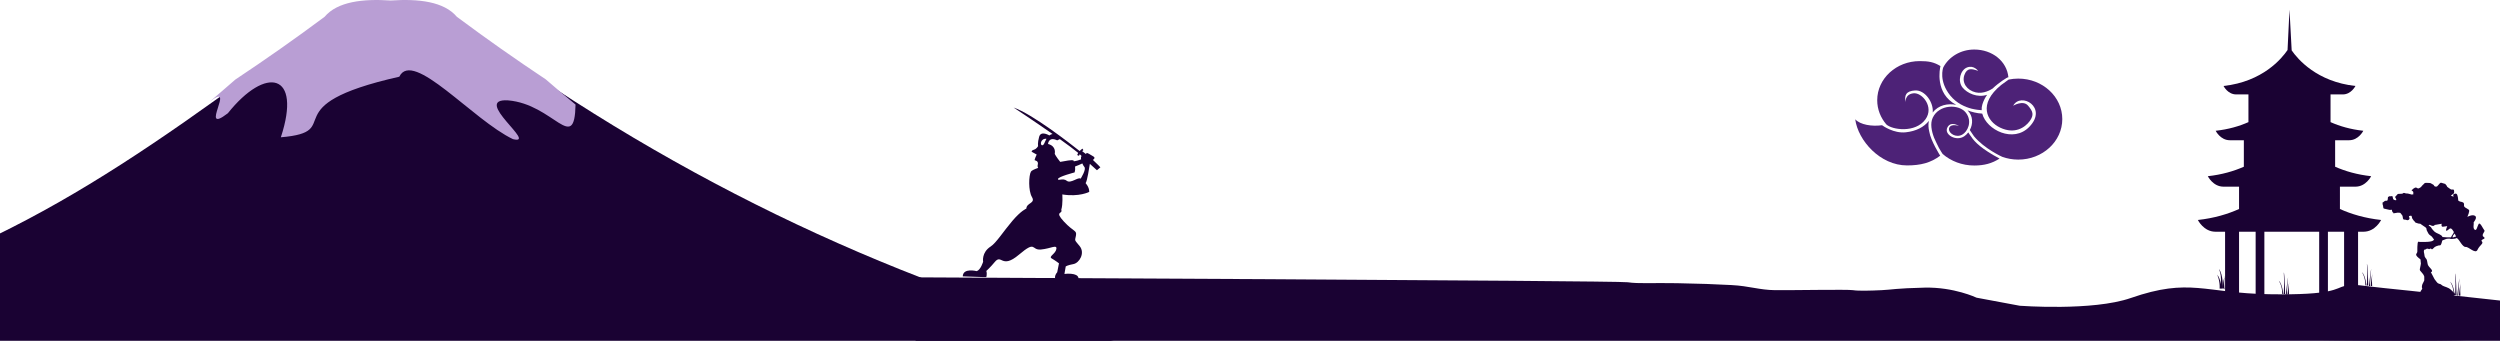 <svg fill="none" height="262" viewBox="0 0 1922 262" width="1922" xmlns="http://www.w3.org/2000/svg" xmlns:xlink="http://www.w3.org/1999/xlink"><clipPath id="a"><path d="m-259 0h2181v271h-2181z"/></clipPath><clipPath id="b"><path d="m0 0h159.189v89.168h-159.189z" transform="matrix(-1 0 0 1 1585.49 38.082)"/></clipPath><clipPath id="c"><path d="m740.172 82.666h105.79v132.823h-105.79z"/></clipPath><g clip-path="url(#a)"><path d="m1911.93 262.8c-83.09-7.661-860.55 21.461-941.034 0h-111.121c-1.122-.243-2.211-.487-3.3-.73-177.696-47.818-347.802-129.622-505.237-246.719-9.867-11.734-29.435-13.984-50.851-12.524-21.383-1.459-40.984.821-50.85 12.524-157.402 117.097-246.502 180.62-424.198 228.468-1.089.243-83.25 18.738-84.339 18.981l64.188.152c-80.482 21.461 257.392-7.661 174.302 0h371.748l323.445-.152z" fill="#1a0233"/><path d="m175.126 87.123c29.269-36.722 57.153-31.22 40.786 18.422 51.312-4.347-8.25-24.198 91.075-46.572 10.328-21.401 56.592 33.348 87.379 48.001 19.634 4.772-32.041-31.433-3.86-29.822 35.242 2.918 51.18 41.768 51.972 3.253-8.151-6.749-15.773-13.224-22.901-19.395-23.033-15.321-45.834-31.311-68.339-48.091-9.867-11.734-29.435-13.984-50.851-12.524-21.383-1.459-40.984.821-50.85 12.524-22.604 16.811-45.472 32.892-68.604 48.243-6.236 5.441-12.77 11.126-19.7 17.054 21.284-16.72-9.272 26.69 13.893 8.877z" fill="#b99ed4"/><g fill="#1a0233"><path d="m1922 231.054s-72.23-7.952-88.95-9.571c-16.73-1.618-23.23-3.496-30.04-1.796-7.99 1.996-8.32 7.321-58.4 6.511-50.08-.809-60.82-12.942-106.53 2.93-29.26 10.159-85.27 5.934-85.27 5.934l-33.23-6.204s-17.36-8.27-39.99-7.731c-22.62.54-24.58 1.554-32.96 1.948-8.39.394-17.75.685-22.05 0-4.29-.685-47.59.145-59.88 0-12.29-.146-19.7-3.205-33.55-3.922-13.85-.718-23.22-1.079-41.94-1.441-18.73-.361-29.46.54-37.85-.717-8.38-1.257-547.459-3.777-547.459-3.777v49.451l1218.099-.001v-31.609z"/><path d="m1721.38 160.686v-17.178h-11.95c-8.11 0-12.06-8.049-12.06-8.049 10.78-1.176 19.96-3.863 27.7-7.278v-20.366h-10.76c-7.33 0-10.9-7.278-10.9-7.278 9.81-1.068 18.16-3.523 25.19-6.646v-21.299h-9.4c-6.55 0-9.74-6.501-9.74-6.501 30.06-3.275 44.78-21.11 49.21-27.633l1.49-31.027 1.68 31.296c4.64 6.728 19.36 24.132 49.02 27.363 0 0-3.19 6.501-9.73 6.501h-9.41v21.299c7.03 3.124 15.38 5.578 25.19 6.646 0 0-3.57 7.278-10.9 7.278h-10.76v20.366c7.74 3.42 16.93 6.107 27.7 7.278 0 0-3.95 8.049-12.06 8.049h-11.95v17.178c8.82 3.96 19.3 7.083 31.67 8.432 0 0-4.43 9.031-13.53 9.031h-113.84c-9.09 0-13.52-9.031-13.52-9.031 12.36-1.349 22.85-4.472 31.67-8.432z"/><path d="m1802.14 173.968h10.74v54.791h-10.74z"/><path d="m1782.99 167.467h6.71v63.456h-6.71z"/><path d="m1710.64 173.968h10.74v54.791h-10.74z"/><path d="m1734.14 167.467h6.71v63.456h-6.71z"/><path d="m1710.27 222.458s-.95-7.617.37-10.488c0 0-1.91 3.674-1.61 9.577z"/><path d="m1709 221.886s.28-10.854-3.05-15.073c0 0 1.06 2.595 1.36 5.157.29 2.563.17 9.647.17 9.647l1.51.269z"/><path d="m1708.04 221.886s-.7-7.687-3.51-10.757c0 0 2.3 4.618 1.93 10.757z"/><path d="m1891.57 227.244s-.51-6.205.36-10.521c0 0-1.09 5.46-1.53 10.521z"/><path d="m1889.89 227.244s.66-11.578.92-12.7c.27-1.122-.21.113-.46 2.179-.24 2.067-1.24 10.521-1.24 10.521z"/><path d="m1888.57 226.952s-.31-15.893-1.02-16.789c0 0 .27 6.183.24 8.249-.02 2.066-.24 8.427-.24 8.427z"/><path d="m1887.2 226.952s-.8-8.184-3.51-10.342c0 0 2.68 3.663 2.68 10.159l.83.178z"/><path d="m1823.71 219.895s-.51-6.204.36-10.52c0 0-1.09 5.46-1.53 10.52z"/><path d="m1822.03 219.895s.66-11.577.92-12.699c.27-1.122-.21.113-.46 2.179-.24 2.067-1.24 10.52-1.24 10.52z"/><path d="m1820.71 219.604s-.31-15.893-1.02-16.789c0 0 .27 6.183.24 8.249-.02 2.066-.24 8.427-.24 8.427z"/><path d="m1819.34 219.604s-.8-8.184-3.51-10.342c0 0 2.68 3.663 2.68 10.159l.83.178z"/><path d="m1759.8 226.434s-.52-6.204.36-10.52c0 0-1.1 5.46-1.53 10.52z"/><path d="m1758.11 226.434s.66-11.577.93-12.699c.26-1.123-.22.113-.46 2.179s-1.24 10.52-1.24 10.52z"/><path d="m1756.8 226.143s-.32-15.894-1.03-16.789c0 0 .27 6.182.25 8.249-.03 2.066-.25 8.427-.25 8.427z"/><path d="m1755.43 226.143s-.8-8.184-3.51-10.342c0 0 2.68 3.663 2.68 10.159l.83.178z"/><path d="m1831.9 155.701s.92-.702 1.25-.982c.33-.281.4-.248.66-.389.26-.14.49.135.49.135l1.21-.399s.22-.415.29-1.807c.08-1.392.03-.599.44-.847.4-.248.25-.486.25-.486s1 .016 1.49-.027c.48-.043.52-.113.89-.118.36-.006.48.129.48.129s.28 1.057.41 1.71c.12.648 0 0 .26.545.27.545 0 0 .15.232s.61.27.98.432c.25.111.55.129.9.054.52-.114 0 0 .17-.691 0 0-.31-.475-.5-.987-.2-.513 0 0-.34-.577-.35-.578.14-.276.25-.486.1-.205 1.02-1.084 1.56-1.775.54-.696 3.5.011 4.26-.761.77-.766 1.9.243 2.42.13s2.27.237 3.62.658c.36.113.52.162.58.183.27 0 .63-.086 1.06-.14.59-.081.18-.345.18-.345s.23-1.516-.22-1.883 0 0-.79-.604c-.8-.604.35-.691.46-.901.11-.205.32-.621 1.69-1.3 1.36-.675 1.38.183 2.05.307.67.13.3.135.64.194.34.065 2.14-.927 2.43-1.478.28-.555.83-.906 1.09-1.219s1.02-.906 1.35-1.36c.33-.453 2.57-.145 3.42-.194.85-.048 1.35.248 1.35.248l1.99 1.133s.57.507.76 1.015c.2.507 1.9.615 2.24.134.33-.48 1.42-1.499 2-2.265.58-.761 1.22-.4 3.19.215 1.98.615.69.13 1.07.47.37.334 1.07 1.321 1.07 1.321s.16.578.35.745c.19.162 2.87 2.12 3.16 2.082.3-.037 1.38-.161 1.79.108.41.27.38 2.466.27 2.671-.1.21-1.76 1.262-2.23 1.651-.48.388 1.31.836 1.73.933.41.097-.32-1.333-.32-1.333s1.31-1.294 2.55-.83c1.23.458 1.47 4.639 1.44 5.039-.02.399 1.77 1.213 1.92 1.111.14-.108 2.16.442 2.4 1.057s.25 1.301.15 2.023c-.1.723 1.3 1.592 1.3 1.592s1.46.728 2.44 1.505c.99.772-1.14 5.455-1.14 5.455s4.1-2.277 6.04-.664c1.93 1.613-1.67 4.915-1.24 5.33.43.416-.81 3.965.78 5.174 1.59 1.208 1.98-2.503 3.08-4.348s3.5 3.927 4.41 4.839-2.94 3.55-.46 5.152c2.49 1.602-3.09 1.699-1.47 3.383 1.63 1.688-1.75 2.843-3.34 6.436-1.58 3.593-6.76-2.422-9.1-2.18-2.34.243-4.91-5.47-6.15-6.274-.29-.189-.48-.378-.65-.604-.17.075-.31.14-.41.194-.52.264-2.08.534-2.48.48-.41-.054-1.57.173-1.91.006-.35-.168-.81-.222-1.56-.168s-1.57.033-1.85.227c-.29.199-1.91.68-2.31.89-.19.097-.48.243-.74.372-.06.297-.13.605-.21.95-.93 3.841-1.78 2.411-2.7 2.838-.93.426-2.34.286-4.17 2.395-1.16 1.338-1.16-.475-2.08 0-.93.475-.93.378-.93.378s-1.38-.853-2.31 0c-.92.852-.69 0-.69 0l-.7.642c-.7.642 0 2.988 0 2.988l.23 1.495c.23 1.494 0 0 .23.734.23.733.7 1.186 1.16 1.715.46.534.7 2.239.93 3.518.23 1.278.46 1.704 2.54 3.992 2.09 2.287 0 2.622 0 2.622l2.78 5.33 1.62 2.131c1.62 2.131 2.54 1.068 3.7 2.255s3.24 1.376 5.55 2.574c2.32 1.197 5.32 4.985 5.32 4.985s-10.17 6.824-11.1 5.934-13.19-4.418-15.27-6.366 1.29-3.534.7-4.559c-.61-1.025.23-3.334.46-3.571.23-.243 1.16-2.401 1.16-2.401v-2.822c0-.555-.93-2.007-.93-2.007s-1.85-2.131-2.31-2.773 0-1.494.46-4.154c.46-2.665 0-.96 0-3.096 0-2.137-.46-1.069-2.54-3.318-2.09-2.25 0-2.228 0-4.149v-2.557s0-1.705.23-3.626c.23-1.92 1.38-1.068 1.38-1.068h4.63s2.55 0 4.4-.426 2.2-1.387 2.2-1.387l-1.05-1.386-.46-.642c-.46-.642-1.16-.852-2.08-1.705-.93-.852-.93-1.494-1.62-2.557-.7-1.068-.46-1.705-.7-2.347-.23-.642-1.85-1.494-3.01-2.347-.51-.383-1.12-.804-1.69-1.192-.44-.178-.44.022-.88-.032-.52-.06 0 0-1.77-.486-1.78-.485-1.15-.804-1.68-1.208-.53-.405-.57-.508-1.53-1.862s-.41-1.537-.41-1.537l-.72-1.085-1.34.265c-1.33.259 0 0-.21.243-.22.242-.03.41-.03.41s.08.377.27.884c.2.513.09.551-.31 1.139s0 0-.7.458c-.69.459-1.53-.421-2.87-.329s-1.19-1.629-1.27-2.174c-.09-.545 0 0-.1 0-.09 0 .05-.62-.22-.993-.27-.372-.57-.674-1.14-1.521-.58-.847-.95-.502-1.36-.594-.41-.097-.97-.086-.97-.086s-.96.086-2.61.421c-1.65.334-.4-.302-.83-.362-.43-.059-.55-.539-.78-.809s-.24-.787-.28-1.23c-.05-.442-.45-.199-.45-.199l-1.41.059s-3.52-.869-4.28-.987c-.77-.124-.59-2.255-.82-2.525-.22-.27-.24-.782-.29-1.743-.06-.96.22-.415.22-.415zm54.18 26.764c.29 0 1.16-.48 1.5-.48.16 0 .43-.043.68-.092-.23-.561-.54-1.305-1.08-2.363-.18.481-.46.534-.87 1.009-.4.48-.34.642-.52.901-.1.151-.21.631-.29 1.014h.58zm-17.93-8.421c1.85 1.494 0 0 2.08 2.557 2.09 2.557 3.01 2.347 5.4 3.625 1.25.669 1.91 1.149 2.12 1.996.01.065 1.74.141 1.97.141s.92.108 1.56.108h3.01s1.27-2.401 1.5-2.536c.19-.108.38-.577.76-1.543-.08-.151-.17-.297-.26-.459-2.35-4.013-2.9-1.866-4.89-.701s.06-3.334.06-3.334-.8-.049-2.96.378c-2.16.426-1.31-2.261-1.31-2.261l-5.48.955c-.24 1.171-2.29.691-3.12.157-.7-.454-1.2-.152-1.53.021.34.291.71.594 1.08.901zm-14.34-24.51c.08.033.17.049.27.049-.11-.032-.43-.124-.27-.049z"/></g><g clip-path="url(#b)" fill="#4d2277"><path d="m1544.06 59.389c-.71-.258-7.85 4.504-12.09 8.639-1.38.927-7.01 4.375-13.02 2.991-6.9-1.589-10.82-7.519-8.74-13.342 2.07-5.824 5.75-4.874 10.59-3.179 0 0-3.34-4.657-8.52-2.645-5.18 2.012-7.48 10.486-3.46 15.46 3.48 4.293 11.24 8.029 18.85 5.577-1.49 2.117-2.78 4.586-3.65 7.448-.44 1.454-.6 2.926-.5 4.387-1.63-.1-4.5-.381-7.67-1.138-5.15-1.331-11.65-4.152-16.48-10.134-9.01-11.166-5.62-21.008-5.39-21.635 4.28-8.129 13.34-13.735 23.82-13.735 13.81 0 25.05 8.891 26.26 21.307z"/><path d="m1503.98 80.608c-6.26-1.279-13.71.035-18.12 5.935.84-7.7-5.91-17.454-13.52-17.008-7.01.41-8.43 3.73-7.3 9.108 0 0-.78-6.07 5.95-6.909 6.74-.839 16.19 10.515 9.28 20.04-7.78 10.733-25.72 8.041-30.07 3.859-4.38-5.114-6.99-11.565-6.99-18.58 0-16.609 14.64-30.075 32.69-30.075 6.65 0 10.77.674 15.93 3.818-.45 1.883-4.56 21.148 12.14 29.817z"/><path d="m1517.56 104.706-3.17-4.709c2.58-4.704 2.61-10.867-1.75-15.143 3.3 1.243 7.19 2.276 11.3 2.487 3.31 12.574 23.96 22.861 36.22 10.152 14.5-15.037-6.67-27.007-12.43-16.204 0 0 7.6-4.557 11.4-.106 3.8 4.446 4.83 7.096 1.27 11.964-3.57 4.874-11.52 10.281-22.68 4.979-10.22-4.85-17.31-18.093.82-32.819l5.71-4.129c2.38-.487 4.86-.757 7.4-.757 18.68.006 33.84 13.947 33.84 31.142 0 17.196-15.16 31.136-33.85 31.136-4.35 0-8.51-.762-12.33-2.14 0 0-13.69-6.117-21.75-15.853z"/><path d="m1490.7 113.82c-1.36-2.622-2.77-5.677-3.8-7.964-1.96-5.167-3.08-10.915-1.02-15.331 4.85-10.433 20.2-10.732 25.49-3.877s1.17 14.72-2.86 16.896c-4.84 2.604-10.04-1.009-10.16-4.035-.12-3.026 3.39-4.176 7.73-2.575 0 0-6.27-4.328-8.97 1.138-2.69 5.472 6.91 10.92 13.07 6.651 1.16-.798 2.18-1.801 3.04-2.939.73 1.244 1.54 2.411 2.38 3.49 2.42 3.847 8.19 9.507 21.65 16.615-5.79 3.777-11.82 5.354-19.45 5.354-9.39 0-17.91-3.366-24.26-8.844-.51-.744-1.59-2.392-2.84-4.586z"/><path d="m1446.91 96.272c.8.587 9.04 6.364 18.06 5.46 8.12-.816 14.18-4.041 17.96-8.803-.57 2.727-.38 5.489.27 8.152 0 .029 0 .047.01.07 1.08 7.055 8.33 18.421 8.41 18.544-7.15 5.431-14.95 7.484-25.5 7.484-20.65 0-37.65-19.131-39.82-35.476 3.83 4.234 12.83 5.665 20.61 4.574z"/></g><g clip-path="url(#c)"><path d="m840.228 122.972c1.108-.905 1.888-1.672.385-2.686-2.274-1.535-5.18-3.069-5.271-2.666-.078.34-.209.621-.395.859-.955-.754-1.951-1.51-2.98-2.251.531-.511.92-.797.92-.797l-.704-1.181c-.912.67-1.612 1.297-2.154 1.863-7.384-5.869-36.322-28.433-50.787-33.447 0 0 15.666 10.351 29.988 20.364-.629.081-1.262.295-1.884.685-.216.136-.417.281-.61.431h.001s-6.436-3.994-7.834.981c-1.398 4.974-.801 7.142-.801 7.142s-1.091 2.227-3.196 2.802c-2.105.576-1.74 1.61-1.74 1.61l3.842 2.145s-2.037 4.248-1.456 4.415 3.064.516 2.245 3.546c-.216.798-.095 1.581.333 2.275-2.969 1.067-5.087 2.083-5.536 2.854-1.701 2.927-2.142 14.684.771 19.591s-4.144 4.225-4.328 8.875c0 0-3.933 1.459-10.705 9.392-6.772 7.932-12.47 17.012-16.712 19.737-7.176 4.611-5.792 11.692-5.792 11.692s-1.897 6.363-4.946 7.255c0 0-10.568-2.768-10.707 4.015l18.056.615s.822-2.361.057-4.776c0 0 3.487-3.218 6.378-6.768 5.565-6.835 5.07 5.764 18.657-5.719 13.586-11.484 9.171-3.272 16.948-4.003 7.777-.732 12.434-4.156 11.853-.393-.58 3.764-6.228 5.761-3.611 7.243 2.617 1.483 5.622 3.774 5.622 3.774l-1.355 6.84c-2.716 3.141-1.365 5.609-1.365 5.609l17.403.593s1.381-2.526-1.506-4.05c-1.893-.998-5.516-1.272-8.982-.842l1.005-5.784s1.335-.951 5.89-1.791c4.553-.84 9.138-8.448 4.84-13.772-4.296-5.321-3.716-3.71-2.897-8.062s-1.617-2.643-9.253-10.866c-7.637-8.222-.638-5.595-2.008-9.026 1.366-4.554.783-11.814.783-11.814 13.002 2.1 20.694-1.949 20.694-1.949.145-3.643-2.779-6.727-2.779-6.727 1.305-1.751 2.773-12.005 3.261-14.844 2.003 1.871 3.989 3.683 5.448 4.917l2.655-2.24s-2.208-2.451-5.735-5.668zm-35.689-16.27c-1.463 2.461-1.846 5.043-3.25 4.986-2.033-.084-1.191-5.444 3.25-4.986zm6.351 11.458c.037-.329 1.367-5.755-5.163-7.491 0 0 .34-5.94 7.034-2.768l2.048-.935c5.757 4.103 10.876 7.894 14.087 10.576-.665 1.045-.678 1.675-.678 1.675l1.286.586c.166-.436.369-.846.594-1.228.104.093.207.184.304.272.301.293.688.668 1.146 1.111-.53.368-.605 1.356-.406 2.549-1.437.599-3.359 1.219-5.612 1.5-.199-.506-.346-.799-.346-.799-1.69-.22-5.571.322-10.091 1.252-2.943-3.698-4.234-6.002-4.201-6.298zm19.903 19.202c-1.791-1.548-7.69 4.049-10.642 1.627-2.951-2.423-7.008.425-6.757-1.391.251-1.815 12.749-5.038 12.749-5.038.491-1.57.534-3.159.378-4.571 1.755-.597 3.786-1.491 5.571-2.34.469 1.111 1.037 2.108 1.567 2.69 1.718 1.881-2.868 9.021-2.868 9.021z" fill="#1a0233"/></g></g></svg>